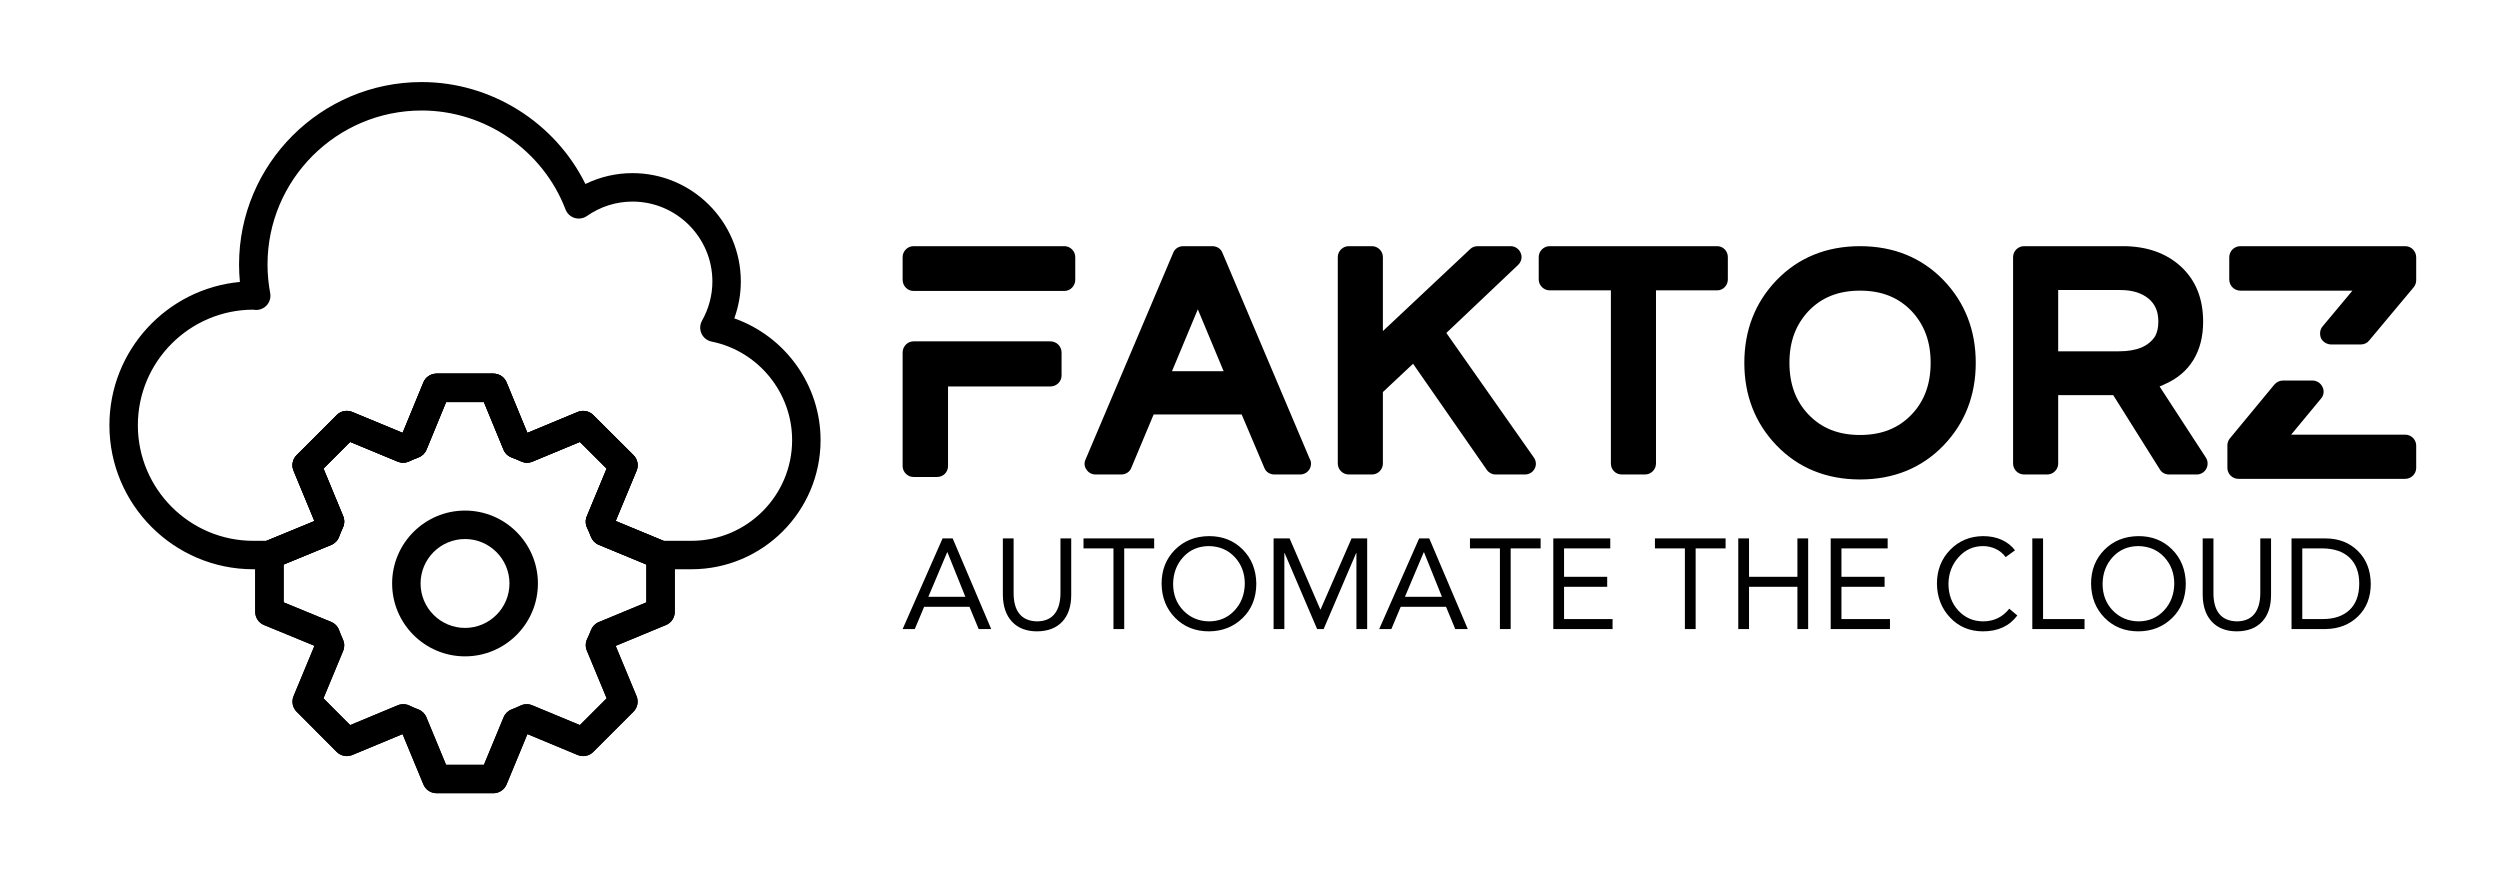 
		<svg xmlns="http://www.w3.org/2000/svg" xmlns:xlink="http://www.w3.org/1999/xlink" version="1.1" width="3137.3" height="1098.398">
			
			<g transform="scale(6.865) translate(10, 10)">
				<defs id="SvgjsDefs1060"/><g id="SvgjsG1061" featureKey="root" fill="#000" transform="matrix(1,0,0,1,0,0)"/><g id="SvgjsG1062" featureKey="symbol1" fill="#000" transform="matrix(2.6,0,0,2.6,-16,-21)"><g><g><path d="M37,60h-4c-0.404,0-0.769-0.243-0.924-0.617L30.61,55.844l-3.537,1.471    c-0.375,0.152-0.806,0.069-1.092-0.218l-2.82-2.83    c-0.285-0.286-0.37-0.716-0.215-1.09l1.471-3.542l-3.547-1.46    C20.495,48.021,20.25,47.655,20.25,47.25v-4c0-0.405,0.245-0.771,0.62-0.925    l3.544-1.459l-1.468-3.543c-0.155-0.374-0.069-0.804,0.217-1.09l2.82-2.82    c0.286-0.286,0.714-0.374,1.09-0.217l3.543,1.468l1.459-3.545    C32.229,30.744,32.595,30.5,33,30.5h4c0.405,0,0.771,0.244,0.925,0.619l1.46,3.548    l3.541-1.471c0.374-0.152,0.804-0.069,1.09,0.216l2.83,2.82    c0.287,0.286,0.373,0.718,0.217,1.092l-1.47,3.536l3.539,1.466    C49.506,42.48,49.75,42.846,49.75,43.25v4c0,0.404-0.244,0.77-0.617,0.924L45.594,49.641    l1.469,3.536c0.155,0.374,0.07,0.805-0.216,1.091l-2.83,2.83    c-0.287,0.287-0.717,0.369-1.091,0.217L39.389,55.844l-1.465,3.539    C37.769,59.756,37.404,60,37,60z M33.668,58h2.664l1.384-3.343    c0.106-0.256,0.314-0.457,0.574-0.554c0.212-0.079,0.415-0.167,0.618-0.265    c0.257-0.122,0.554-0.131,0.816-0.022l3.353,1.394l1.883-1.884l-1.393-3.353    c-0.109-0.263-0.102-0.561,0.022-0.817c0.098-0.203,0.186-0.407,0.266-0.619    c0.098-0.258,0.298-0.465,0.553-0.57L47.75,46.582v-2.664l-3.342-1.384    c-0.256-0.105-0.456-0.312-0.554-0.572c-0.08-0.213-0.168-0.416-0.266-0.62    c-0.123-0.256-0.131-0.553-0.021-0.815l1.393-3.351l-1.882-1.876l-3.333,1.385    c-0.257,0.106-0.548,0.103-0.801-0.015c-0.215-0.1-0.43-0.188-0.654-0.271    c-0.265-0.096-0.477-0.299-0.583-0.559L36.33,32.5h-2.66l-1.375,3.341    c-0.105,0.256-0.312,0.456-0.57,0.555c-0.214,0.08-0.437,0.169-0.642,0.267    c-0.257,0.123-0.553,0.13-0.815,0.022l-3.343-1.385l-1.875,1.875l1.384,3.343    c0.109,0.263,0.101,0.559-0.022,0.814c-0.097,0.203-0.186,0.426-0.265,0.639    c-0.097,0.26-0.299,0.469-0.556,0.574l-3.34,1.375v2.66l3.34,1.375    c0.262,0.107,0.465,0.32,0.561,0.587c0.081,0.223,0.17,0.438,0.268,0.652    c0.116,0.253,0.121,0.543,0.014,0.8l-1.384,3.333l1.876,1.883l3.351-1.394    c0.263-0.109,0.559-0.101,0.816,0.022c0.203,0.098,0.406,0.186,0.618,0.265    c0.26,0.097,0.468,0.298,0.574,0.554L33.668,58z"/></g><g><path d="M37,60h-4c-0.404,0-0.769-0.243-0.924-0.617L30.61,55.844l-3.537,1.471    c-0.375,0.152-0.806,0.069-1.092-0.218l-2.82-2.83    c-0.285-0.286-0.37-0.716-0.215-1.09l1.471-3.542l-3.547-1.46    C20.495,48.021,20.25,47.655,20.25,47.25v-4c0-0.405,0.245-0.771,0.62-0.925    l3.544-1.459l-1.468-3.543c-0.155-0.374-0.069-0.804,0.217-1.09l2.82-2.82    c0.286-0.286,0.714-0.374,1.09-0.217l3.543,1.468l1.459-3.545    C32.229,30.744,32.595,30.5,33,30.5h4c0.405,0,0.771,0.244,0.925,0.619l1.46,3.548    l3.541-1.471c0.374-0.152,0.804-0.069,1.09,0.216l2.83,2.82    c0.287,0.286,0.373,0.718,0.217,1.092l-1.47,3.536l3.539,1.466    C49.506,42.48,49.75,42.846,49.75,43.25v4c0,0.404-0.244,0.77-0.617,0.924L45.594,49.641    l1.469,3.536c0.155,0.374,0.07,0.805-0.216,1.091l-2.83,2.83    c-0.287,0.287-0.717,0.369-1.091,0.217L39.389,55.844l-1.465,3.539    C37.769,59.756,37.404,60,37,60z M33.668,58h2.664l1.384-3.343    c0.106-0.256,0.314-0.457,0.574-0.554c0.212-0.079,0.415-0.167,0.618-0.265    c0.257-0.122,0.554-0.131,0.816-0.022l3.353,1.394l1.883-1.884l-1.393-3.353    c-0.109-0.263-0.102-0.561,0.022-0.817c0.098-0.203,0.186-0.407,0.266-0.619    c0.098-0.258,0.298-0.465,0.553-0.57L47.75,46.582v-2.664l-3.342-1.384    c-0.256-0.105-0.456-0.312-0.554-0.572c-0.08-0.213-0.168-0.416-0.266-0.62    c-0.123-0.256-0.131-0.553-0.021-0.815l1.393-3.351l-1.882-1.876l-3.333,1.385    c-0.257,0.106-0.548,0.103-0.801-0.015c-0.215-0.1-0.43-0.188-0.654-0.271    c-0.265-0.096-0.477-0.299-0.583-0.559L36.33,32.5h-2.66l-1.375,3.341    c-0.105,0.256-0.312,0.456-0.57,0.555c-0.214,0.08-0.437,0.169-0.642,0.267    c-0.257,0.123-0.553,0.13-0.815,0.022l-3.343-1.385l-1.875,1.875l1.384,3.343    c0.109,0.263,0.101,0.559-0.022,0.814c-0.097,0.203-0.186,0.426-0.265,0.639    c-0.097,0.26-0.299,0.469-0.556,0.574l-3.34,1.375v2.66l3.34,1.375    c0.262,0.107,0.465,0.32,0.561,0.587c0.081,0.223,0.17,0.438,0.268,0.652    c0.116,0.253,0.121,0.543,0.014,0.8l-1.384,3.333l1.876,1.883l3.351-1.394    c0.263-0.109,0.559-0.101,0.816,0.022c0.203,0.098,0.406,0.186,0.618,0.265    c0.26,0.097,0.468,0.298,0.574,0.554L33.668,58z"/></g><g><path d="M50.921,44.254H48.75c-0.167,0-0.324-0.041-0.462-0.112l-3.88-1.607    c-0.256-0.105-0.456-0.312-0.554-0.572c-0.08-0.213-0.168-0.416-0.266-0.62    c-0.123-0.256-0.131-0.553-0.021-0.815l1.393-3.351l-1.882-1.876l-3.333,1.385    c-0.257,0.106-0.548,0.103-0.801-0.015c-0.215-0.1-0.43-0.188-0.654-0.271    c-0.265-0.096-0.477-0.299-0.583-0.559L36.33,32.5h-2.66l-1.375,3.341    c-0.105,0.256-0.312,0.456-0.57,0.555c-0.214,0.08-0.437,0.169-0.642,0.267    c-0.257,0.123-0.553,0.13-0.815,0.022l-3.343-1.385l-1.875,1.875l1.384,3.343    c0.109,0.263,0.101,0.559-0.022,0.814c-0.097,0.203-0.186,0.426-0.265,0.639    c-0.097,0.26-0.299,0.469-0.556,0.574l-3.888,1.601    c-0.136,0.069-0.29,0.108-0.452,0.108h-1.135C14.538,44.254,10,39.711,10,34.126    c0-5.261,4.037-9.596,9.174-10.072c-0.039-0.409-0.059-0.818-0.059-1.225    C19.115,15.755,24.875,10,31.956,10c4.888,0,9.375,2.837,11.51,7.166    c1.03-0.501,2.155-0.763,3.308-0.763c4.201,0,7.619,3.418,7.619,7.619    c0,0.882-0.157,1.761-0.46,2.593C57.512,27.874,60,31.297,60,35.175    C60,40.181,55.927,44.254,50.921,44.254z M48.958,42.254h1.963    C54.825,42.254,58,39.078,58,35.175c0-3.35-2.381-6.264-5.662-6.929    c-0.313-0.063-0.578-0.273-0.71-0.564c-0.133-0.291-0.119-0.627,0.038-0.906    c0.476-0.847,0.728-1.799,0.728-2.753c0-3.099-2.521-5.619-5.619-5.619    c-1.144,0-2.251,0.351-3.202,1.014c-0.252,0.175-0.573,0.224-0.866,0.136    c-0.294-0.091-0.53-0.312-0.64-0.599C40.477,14.795,36.414,12,31.956,12    c-5.978,0-10.84,4.858-10.84,10.829c0,0.665,0.063,1.342,0.188,2.011    c0.062,0.328-0.045,0.665-0.284,0.898s-0.58,0.333-0.904,0.264    C15.641,26.011,12,29.651,12,34.126c0,4.481,3.641,8.128,8.115,8.128h0.928    l3.371-1.388l-1.468-3.543c-0.155-0.374-0.069-0.804,0.217-1.09l2.82-2.82    c0.286-0.287,0.716-0.373,1.09-0.217l3.543,1.468l1.459-3.545    C32.229,30.744,32.595,30.5,33,30.5h4c0.405,0,0.771,0.244,0.925,0.619l1.46,3.548    l3.541-1.471c0.374-0.152,0.804-0.069,1.09,0.216l2.83,2.82    c0.287,0.286,0.373,0.718,0.217,1.092l-1.47,3.536L48.958,42.254z"/></g><g><path d="M35.002,50.378c-2.826,0-5.125-2.299-5.125-5.125s2.299-5.125,5.125-5.125    s5.125,2.299,5.125,5.125S37.829,50.378,35.002,50.378z M35.002,42.128    c-1.723,0-3.125,1.402-3.125,3.125s1.402,3.125,3.125,3.125s3.125-1.402,3.125-3.125    S36.726,42.128,35.002,42.128z"/></g></g></g><g id="SvgjsG1063" featureKey="text1" fill="#000" transform="matrix(2.843,0,0,2.843,150.394,20.785)"><path d="M11.12 11.12 c0.4 0 0.72 0.32 0.72 0.72 l0 1.48 c0 0.38 -0.32 0.7 -0.72 0.7 l-6.58 0 l0 5.12 c0 0.38 -0.3 0.7 -0.7 0.7 l-1.52 0 c-0.38 0 -0.7 -0.32 -0.7 -0.7 l0 -7.3 c0 -0.4 0.32 -0.72 0.7 -0.72 l8.8 0 z M12.02 5 c0.38 0 0.7 0.32 0.7 0.7 l0 1.46 c0 0.4 -0.32 0.72 -0.7 0.72 l-9.7 0 c-0.38 0 -0.7 -0.32 -0.7 -0.72 l0 -1.46 c0 -0.38 0.32 -0.7 0.7 -0.7 l9.7 0 z M22.18 5.42 l5.6 13.22 c0.06 0.1 0.1 0.22 0.1 0.34 c0 0.38 -0.3 0.7 -0.7 0.7 l0 0 l-1.66 0 c-0.28 0 -0.54 -0.16 -0.64 -0.42 l-1.46 -3.44 l-5.66 0 l-1.44 3.44 c-0.1 0.26 -0.36 0.42 -0.64 0.42 l-1.66 0 c-0.24 0 -0.46 -0.12 -0.58 -0.32 c-0.14 -0.18 -0.16 -0.44 -0.06 -0.64 l5.64 -13.3 c0.1 -0.26 0.36 -0.42 0.64 -0.42 l1.88 0 c0.28 0 0.54 0.16 0.64 0.42 z M20.6 9.06 l-1.66 3.98 l3.32 0 z M36.58 10.58 l5.62 8 c0.16 0.22 0.18 0.5 0.06 0.72 c-0.12 0.24 -0.36 0.38 -0.62 0.38 l-1.9 0 c-0.22 0 -0.44 -0.12 -0.56 -0.3 l-4.74 -6.82 l-1.94 1.82 l0 4.6 c0 0.38 -0.32 0.7 -0.7 0.7 l-1.5 0 c-0.38 0 -0.7 -0.32 -0.7 -0.7 l0 -13.28 c0 -0.38 0.32 -0.7 0.7 -0.7 l1.5 0 c0.38 0 0.7 0.32 0.7 0.7 l0 4.76 l5.62 -5.28 c0.12 -0.12 0.3 -0.18 0.48 -0.18 l2.12 0 c0.28 0 0.54 0.18 0.64 0.44 c0.12 0.26 0.04 0.56 -0.16 0.76 z M54 5 c0.38 0 0.68 0.32 0.68 0.7 l0 1.44 c0 0.38 -0.3 0.7 -0.68 0.7 l-3.94 0 l0 11.14 c0 0.38 -0.32 0.7 -0.7 0.7 l-1.5 0 c-0.4 0 -0.7 -0.32 -0.7 -0.7 l0 -11.14 l-3.94 0 c-0.38 0 -0.7 -0.32 -0.7 -0.7 l0 -1.44 c0 -0.38 0.32 -0.7 0.7 -0.7 l10.78 0 z M63.18 5 c2.16 0 3.98 0.74 5.38 2.2 c1.36 1.42 2.06 3.2 2.06 5.3 s-0.7 3.88 -2.06 5.3 c-1.4 1.46 -3.22 2.2 -5.38 2.2 s-3.98 -0.74 -5.38 -2.2 c-1.36 -1.42 -2.06 -3.2 -2.06 -5.3 s0.7 -3.88 2.06 -5.3 c1.4 -1.46 3.22 -2.2 5.38 -2.2 z M63.18 17.14 c1.4 0 2.48 -0.44 3.32 -1.32 c0.82 -0.86 1.22 -1.96 1.22 -3.32 s-0.4 -2.44 -1.22 -3.32 c-0.84 -0.88 -1.92 -1.32 -3.32 -1.32 s-2.48 0.44 -3.32 1.32 c-0.82 0.88 -1.22 1.96 -1.22 3.32 s0.4 2.46 1.22 3.32 c0.84 0.88 1.92 1.32 3.32 1.32 z M82.44 14.02 l2.98 4.58 c0.14 0.22 0.14 0.5 0.02 0.72 s-0.36 0.36 -0.6 0.36 l-1.8 0 c-0.24 0 -0.46 -0.12 -0.58 -0.32 l-3 -4.78 l-3.54 0 l0 4.4 c0 0.38 -0.32 0.7 -0.7 0.7 l-1.5 0 c-0.38 0 -0.7 -0.32 -0.7 -0.7 l0 -13.28 c0 -0.38 0.32 -0.7 0.7 -0.7 l6.36 0 c1.52 0 2.78 0.44 3.72 1.3 c0.96 0.88 1.44 2.06 1.44 3.56 c0 1.92 -0.86 3.32 -2.48 4.02 c-0.1 0.06 -0.22 0.1 -0.32 0.14 z M75.92 7.82 l0 3.94 l3.9 0 c1.16 0 1.92 -0.32 2.34 -0.98 c0.12 -0.22 0.2 -0.54 0.2 -0.92 c0 -0.66 -0.2 -1.12 -0.62 -1.48 c-0.46 -0.38 -1.06 -0.56 -1.84 -0.56 l-3.98 0 z M98.24 17.12 c0.38 0 0.7 0.32 0.7 0.7 l0 1.44 c0 0.38 -0.32 0.7 -0.7 0.7 l-10.74 0 c-0.38 0 -0.7 -0.32 -0.7 -0.7 l0 -1.46 c0 -0.16 0.06 -0.32 0.16 -0.44 l2.86 -3.46 c0.14 -0.16 0.34 -0.26 0.54 -0.26 l1.92 0 c0.26 0 0.52 0.16 0.64 0.42 c0.12 0.24 0.08 0.54 -0.1 0.74 l-1.92 2.32 l7.34 0 z M98.24 5 c0.38 0 0.7 0.32 0.7 0.72 l0 1.46 c0 0.18 -0.06 0.34 -0.16 0.46 l-2.86 3.42 c-0.12 0.16 -0.32 0.26 -0.54 0.26 l-1.9 0 c-0.28 0 -0.54 -0.16 -0.66 -0.4 c-0.1 -0.26 -0.08 -0.54 0.1 -0.76 l1.92 -2.3 l-7.2 0 c-0.4 0 -0.72 -0.32 -0.72 -0.72 l0 -1.42 c0 -0.4 0.32 -0.72 0.72 -0.72 l10.6 0 z"/></g><g id="SvgjsG1064" featureKey="text3" fill="#000" transform="matrix(1.17,0,0,1.17,154.86,76.909)"><path d="M7.94 9.84 l6.02 14.16 l-1.96 0 l-1.44 -3.48 l-7.08 0 l-1.46 3.48 l-1.9 0 l6.24 -14.16 l1.58 0 z M7.08 12 l-2.94 6.96 l5.78 0 l-2.8 -6.96 l-0.04 0 z M17.46 9.84 l0 8.52 q0 2.16 0.92 3.28 t2.74 1.16 q1.82 -0.02 2.73 -1.15 t0.93 -3.21 l0 -8.6 l1.68 0 l0 8.82 q0 2.7 -1.4 4.19 t-3.94 1.51 q-2.5 0 -3.91 -1.51 t-1.43 -4.21 l0 -8.8 l1.68 0 z M39.42 9.84 l0 1.56 l-4.68 0 l0 12.6 l-1.68 0 l0 -12.6 l-4.68 0 l0 -1.56 l11.04 0 z M47.98 9.48 q3.2 0 5.28 2.1 t2.12 5.34 q-0.02 3.3 -2.14 5.36 t-5.26 2.08 q-3.2 0 -5.28 -2.11 t-2.12 -5.33 q0 -3.2 2.08 -5.3 t5.32 -2.14 z M42.38 16.92 q0 2.54 1.6 4.19 t4 1.69 q2.4 0 3.98 -1.68 t1.62 -4.2 q0 -2.46 -1.56 -4.15 t-4.06 -1.73 q-2.44 0.02 -3.99 1.71 t-1.59 4.17 z M60.58 9.84 l4.8 11.1 l0.04 0 l4.84 -11.1 l2.44 0 l0 14.16 l-1.68 0 l0 -11.88 l-0.04 0 l-5.08 11.88 l-1.02 0 l-5.08 -11.88 l-0.04 0 l0 11.88 l-1.68 0 l0 -14.16 l2.5 0 z M82.4 9.84 l6.02 14.16 l-1.96 0 l-1.44 -3.48 l-7.08 0 l-1.46 3.48 l-1.9 0 l6.24 -14.16 l1.58 0 z M81.54 12 l-2.94 6.96 l5.78 0 l-2.8 -6.96 l-0.04 0 z M99.8 9.84 l0 1.56 l-4.68 0 l0 12.6 l-1.68 0 l0 -12.6 l-4.68 0 l0 -1.56 l11.04 0 z M110.68 9.84 l0 1.56 l-7.22 0 l0 4.44 l6.74 0 l0 1.56 l-6.74 0 l0 5.04 l7.58 0 l0 1.56 l-9.26 0 l0 -14.16 l8.9 0 z  M128.7 9.84 l0 1.56 l-4.68 0 l0 12.6 l-1.68 0 l0 -12.6 l-4.68 0 l0 -1.56 l11.04 0 z M132.36 9.84 l0 6 l7.56 0 l0 -6 l1.68 0 l0 14.16 l-1.68 0 l0 -6.6 l-7.56 0 l0 6.6 l-1.68 0 l0 -14.16 l1.68 0 z M154.02 9.84 l0 1.56 l-7.22 0 l0 4.44 l6.74 0 l0 1.56 l-6.74 0 l0 5.04 l7.58 0 l0 1.56 l-9.26 0 l0 -14.16 l8.9 0 z  M168.92 9.48 q1.66 0 2.94 0.59 t2.06 1.63 l-1.46 1.06 q-0.64 -0.86 -1.58 -1.29 t-1.96 -0.43 q-2.26 0 -3.81 1.72 t-1.59 4.16 q0 2.52 1.54 4.19 t3.86 1.69 q2.54 0 4.1 -1.98 l1.26 1.06 q-1.86 2.48 -5.36 2.48 q-3.1 0 -5.13 -2.14 t-2.07 -5.3 q0 -3.16 2.05 -5.28 t5.15 -2.16 z M178.3 9.84 l0 12.6 l6.48 0 l0 1.56 l-8.16 0 l0 -14.16 l1.68 0 z M193.2 9.48 q3.2 0 5.28 2.1 t2.12 5.34 q-0.02 3.3 -2.14 5.36 t-5.26 2.08 q-3.2 0 -5.28 -2.11 t-2.12 -5.33 q0 -3.2 2.08 -5.3 t5.32 -2.14 z M187.6 16.92 q0 2.54 1.6 4.19 t4 1.69 q2.4 0 3.98 -1.68 t1.62 -4.2 q0 -2.46 -1.56 -4.15 t-4.06 -1.73 q-2.44 0.02 -3.99 1.71 t-1.59 4.17 z M204.92 9.84 l0 8.52 q0 2.16 0.92 3.28 t2.74 1.16 q1.82 -0.02 2.73 -1.15 t0.93 -3.21 l0 -8.6 l1.68 0 l0 8.82 q0 2.7 -1.4 4.19 t-3.94 1.51 q-2.5 0 -3.91 -1.51 t-1.43 -4.21 l0 -8.8 l1.68 0 z M222.4 9.84 q3.1 0 5.08 1.95 t2.02 5.13 q0 3.16 -1.99 5.1 t-5.07 1.98 l-5.32 0 l0 -14.16 l5.28 0 z M222 22.44 q2.66 0 4.17 -1.41 t1.53 -4.11 q0 -2.6 -1.48 -4.04 t-4.22 -1.48 l-3.2 0 l0 11.04 l3.2 0 z"/></g>
			</g>
		</svg>
	